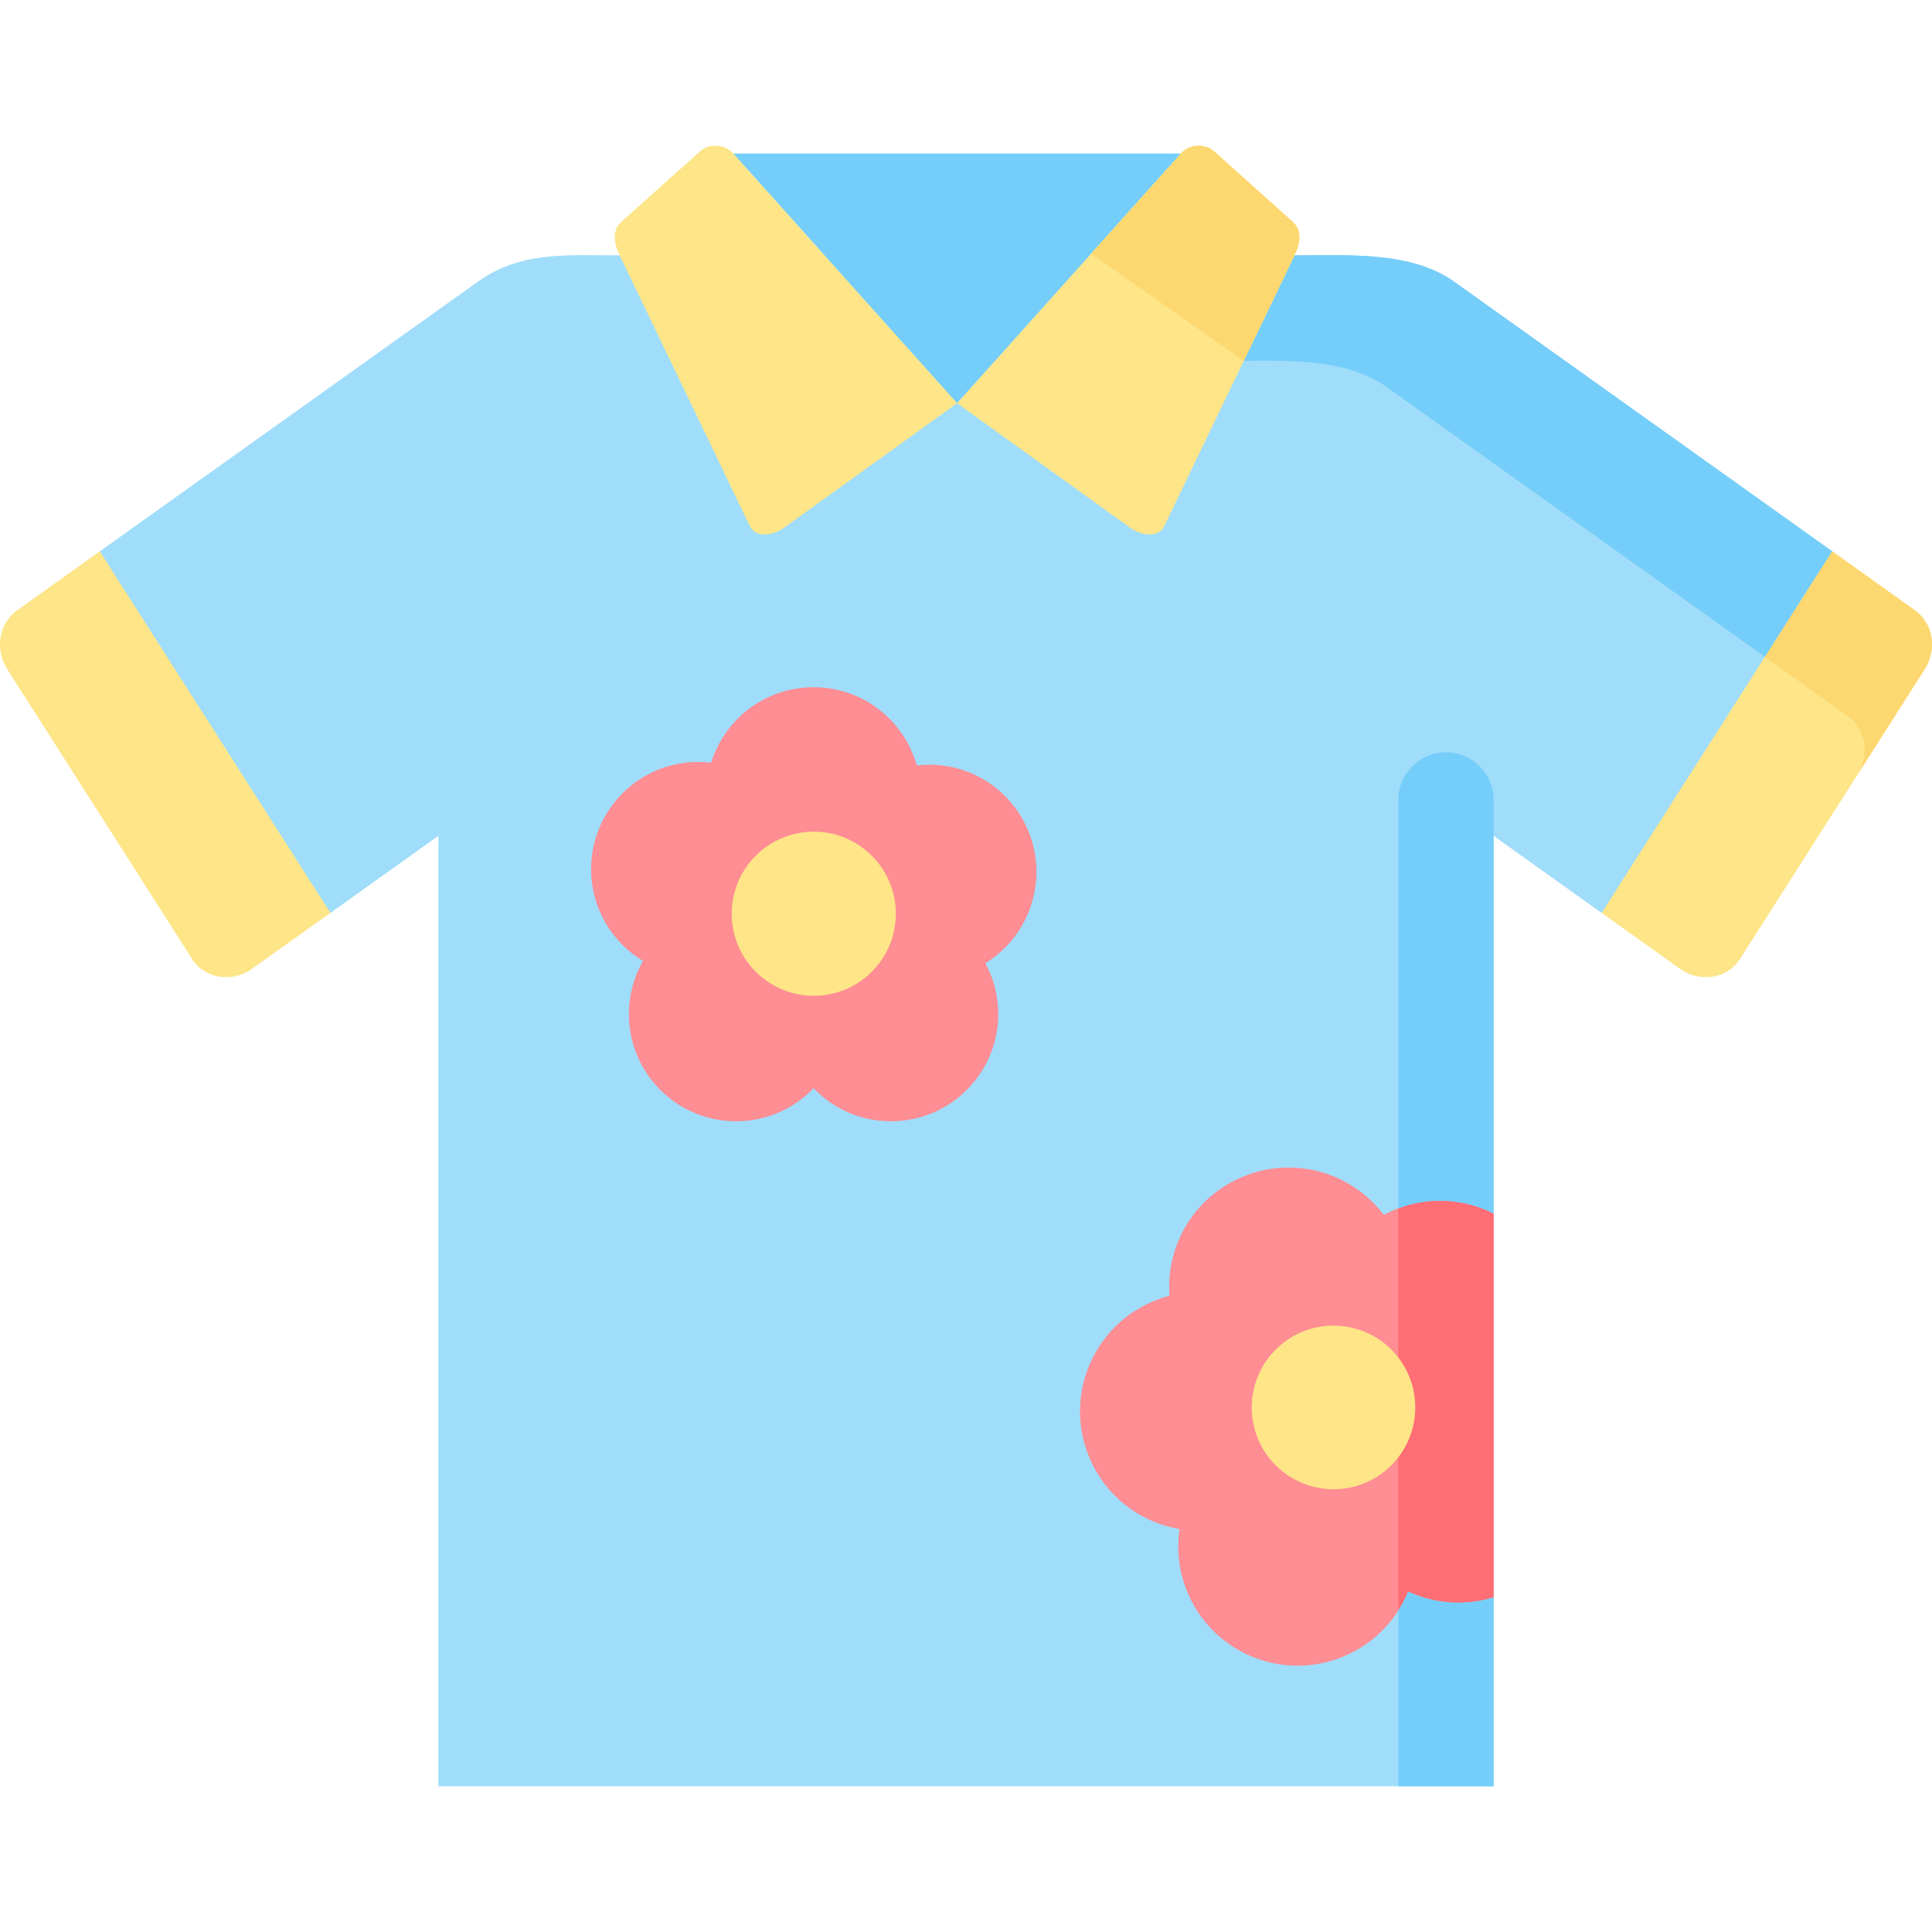 <svg id="Capa_1" enable-background="new 0 0 512 512" height="512" viewBox="0 0 512 512" width="512" xmlns="http://www.w3.org/2000/svg"><g><g><path clip-rule="evenodd" d="m26.44 146.113 17.346 56.421 43.774 39.395 28.618-20.413v251.877h139.822 139.821v-50.083l-20.208-54.99 20.208-46.725c0-23.45 0-57.092 0-100.079l28.618 20.413 37.583-31.744 23.537-64.072-100.193-71.46c-11.418-8.148-28.239-6.98-42.314-6.98h-178.835c-14.076 0-26.165-1.168-37.583 6.98z" fill="#a0ddfa" fill-rule="evenodd"/></g><g><path clip-rule="evenodd" d="m194.295 40.69 59.34 66.174 59.339-66.174z" fill="#75cef9" fill-rule="evenodd"/></g><g><path clip-rule="evenodd" d="m485.56 146.113-32.21 50.492-28.91 45.323 20.909 14.894c5.052 3.592 12.382 2.599 15.711-2.628l48.972-76.775c3.329-5.227 2.424-12.119-2.628-15.711z" fill="#fde588" fill-rule="evenodd"/></g><g><path clip-rule="evenodd" d="m367.524 102.6 100.193 71.489 17.843-27.977-100.193-71.46c-11.418-8.148-28.239-6.98-42.314-6.98l-13.433 27.947c13.053-.115 27.654-.319 37.904 6.981z" fill="#75cef9" fill-rule="evenodd"/></g><g><path clip-rule="evenodd" d="m467.717 174.09 21.843 15.565c5.052 3.592 5.957 10.484 2.628 15.711l-31.305 49.091c.058-.088.117-.175.175-.263l48.972-76.775c3.329-5.227 2.424-12.119-2.628-15.711l-21.843-15.594z" fill="#fdd76f" fill-rule="evenodd"/></g><g><path clip-rule="evenodd" d="m164.217 67.673 34.517 71.781c1.489 3.125 6.074 2.511 8.907.496l45.994-33.087-59.34-66.173c-2.307-2.57-6.337-2.804-8.907-.467l-20.704 18.544c-2.57 2.306-1.986 5.782-.467 8.906z" fill="#fde588" fill-rule="evenodd"/></g><g><path clip-rule="evenodd" d="m312.974 40.69-59.339 66.174 45.994 33.087c2.803 2.015 7.417 2.628 8.907-.496l34.517-71.781c1.519-3.125 2.103-6.6-.496-8.907l-20.675-18.544c-2.6-2.337-6.601-2.103-8.908.467z" fill="#fde588" fill-rule="evenodd"/></g><g><path clip-rule="evenodd" d="m185.038 201.92c-15.682 0-28.385 12.733-28.385 28.415 0 10.338 5.49 19.362 13.754 24.326-2.395 4.176-3.738 8.965-3.738 14.105 0 15.682 12.703 28.385 28.414 28.385 8.06 0 15.331-3.358 20.529-8.761 5.169 5.403 12.44 8.761 20.5 8.761 15.711 0 28.414-12.703 28.414-28.385 0-4.906-1.227-9.491-3.387-13.492 8.118-5.023 13.521-13.988 13.521-24.239 0-15.682-12.703-28.386-28.385-28.386-1.139 0-2.249.058-3.329.175-3.358-11.944-14.309-20.705-27.333-20.705-12.791 0-23.566 8.411-27.158 20.004-1.11-.115-2.249-.203-3.417-.203z" fill="#fe8d94" fill-rule="evenodd"/></g><g><path clip-rule="evenodd" d="m329.94 311.608c-13.258 5.169-21.026 18.31-20.004 31.773-1.226.321-2.424.73-3.621 1.197-16.266 6.366-24.296 24.735-17.901 41.001 4.205 10.718 13.579 17.843 24.18 19.625-.788 5.286-.234 10.834 1.84 16.149 6.395 16.266 24.734 24.268 41 17.872 8.381-3.271 14.572-9.725 17.726-17.434 6.921 3.183 14.952 3.913 22.661 1.519v-101.715c-7.739-3.884-17.054-4.614-25.757-1.197-1.139.467-2.278.993-3.358 1.548-8.322-11.01-23.274-15.653-36.766-10.338z" fill="#fe8d94" fill-rule="evenodd"/></g><g><path clip-rule="evenodd" d="m200.282 226.772c-8.498 8.498-8.498 22.253 0 30.751s22.252 8.498 30.75 0 8.498-22.253 0-30.751-22.252-8.498-30.75 0z" fill="#fde588" fill-rule="evenodd"/></g><g><path clip-rule="evenodd" d="m1.968 177.419 48.972 76.775c3.329 5.227 10.659 6.22 15.711 2.628l20.909-14.894-61.12-95.815-21.843 15.595c-5.052 3.592-5.958 10.484-2.629 15.711z" fill="#fde588" fill-rule="evenodd"/></g><g><path clip-rule="evenodd" d="m314.434 84.962 15.185 10.659.029-.058 13.404-27.889c1.519-3.125 2.103-6.6-.496-8.907l-20.675-18.544c-2.599-2.336-6.6-2.103-8.907.467l-23.771 26.516 3.884 2.745z" fill="#fdd76f" fill-rule="evenodd"/></g><g><path clip-rule="evenodd" d="m373.16 421.791c6.921 3.183 14.952 3.913 22.661 1.519v-101.715c-7.593-3.826-16.704-4.585-25.26-1.373v48.769 8.002 49.821c1.022-1.606 1.898-3.271 2.599-5.023z" fill="#ff6d75" fill-rule="evenodd"/></g><g><path clip-rule="evenodd" d="m395.821 473.393h-25.26v-46.579c1.022-1.606 1.898-3.271 2.599-5.023 6.921 3.183 14.952 3.913 22.661 1.519v-101.715c-7.593-3.826-16.704-4.585-25.26-1.373v-108.256c0-6.95 5.694-12.616 12.645-12.616 6.95 0 12.615 5.665 12.615 12.616z" fill="#75cef9" fill-rule="evenodd"/></g><g><path clip-rule="evenodd" d="m362.063 353.105c-10.98-4.789-23.742.234-28.531 11.214s.204 23.742 11.185 28.531c10.98 4.789 23.742-.204 28.531-11.185 4.789-10.979-.205-23.77-11.185-28.56z" fill="#fde588" fill-rule="evenodd"/></g></g></svg>